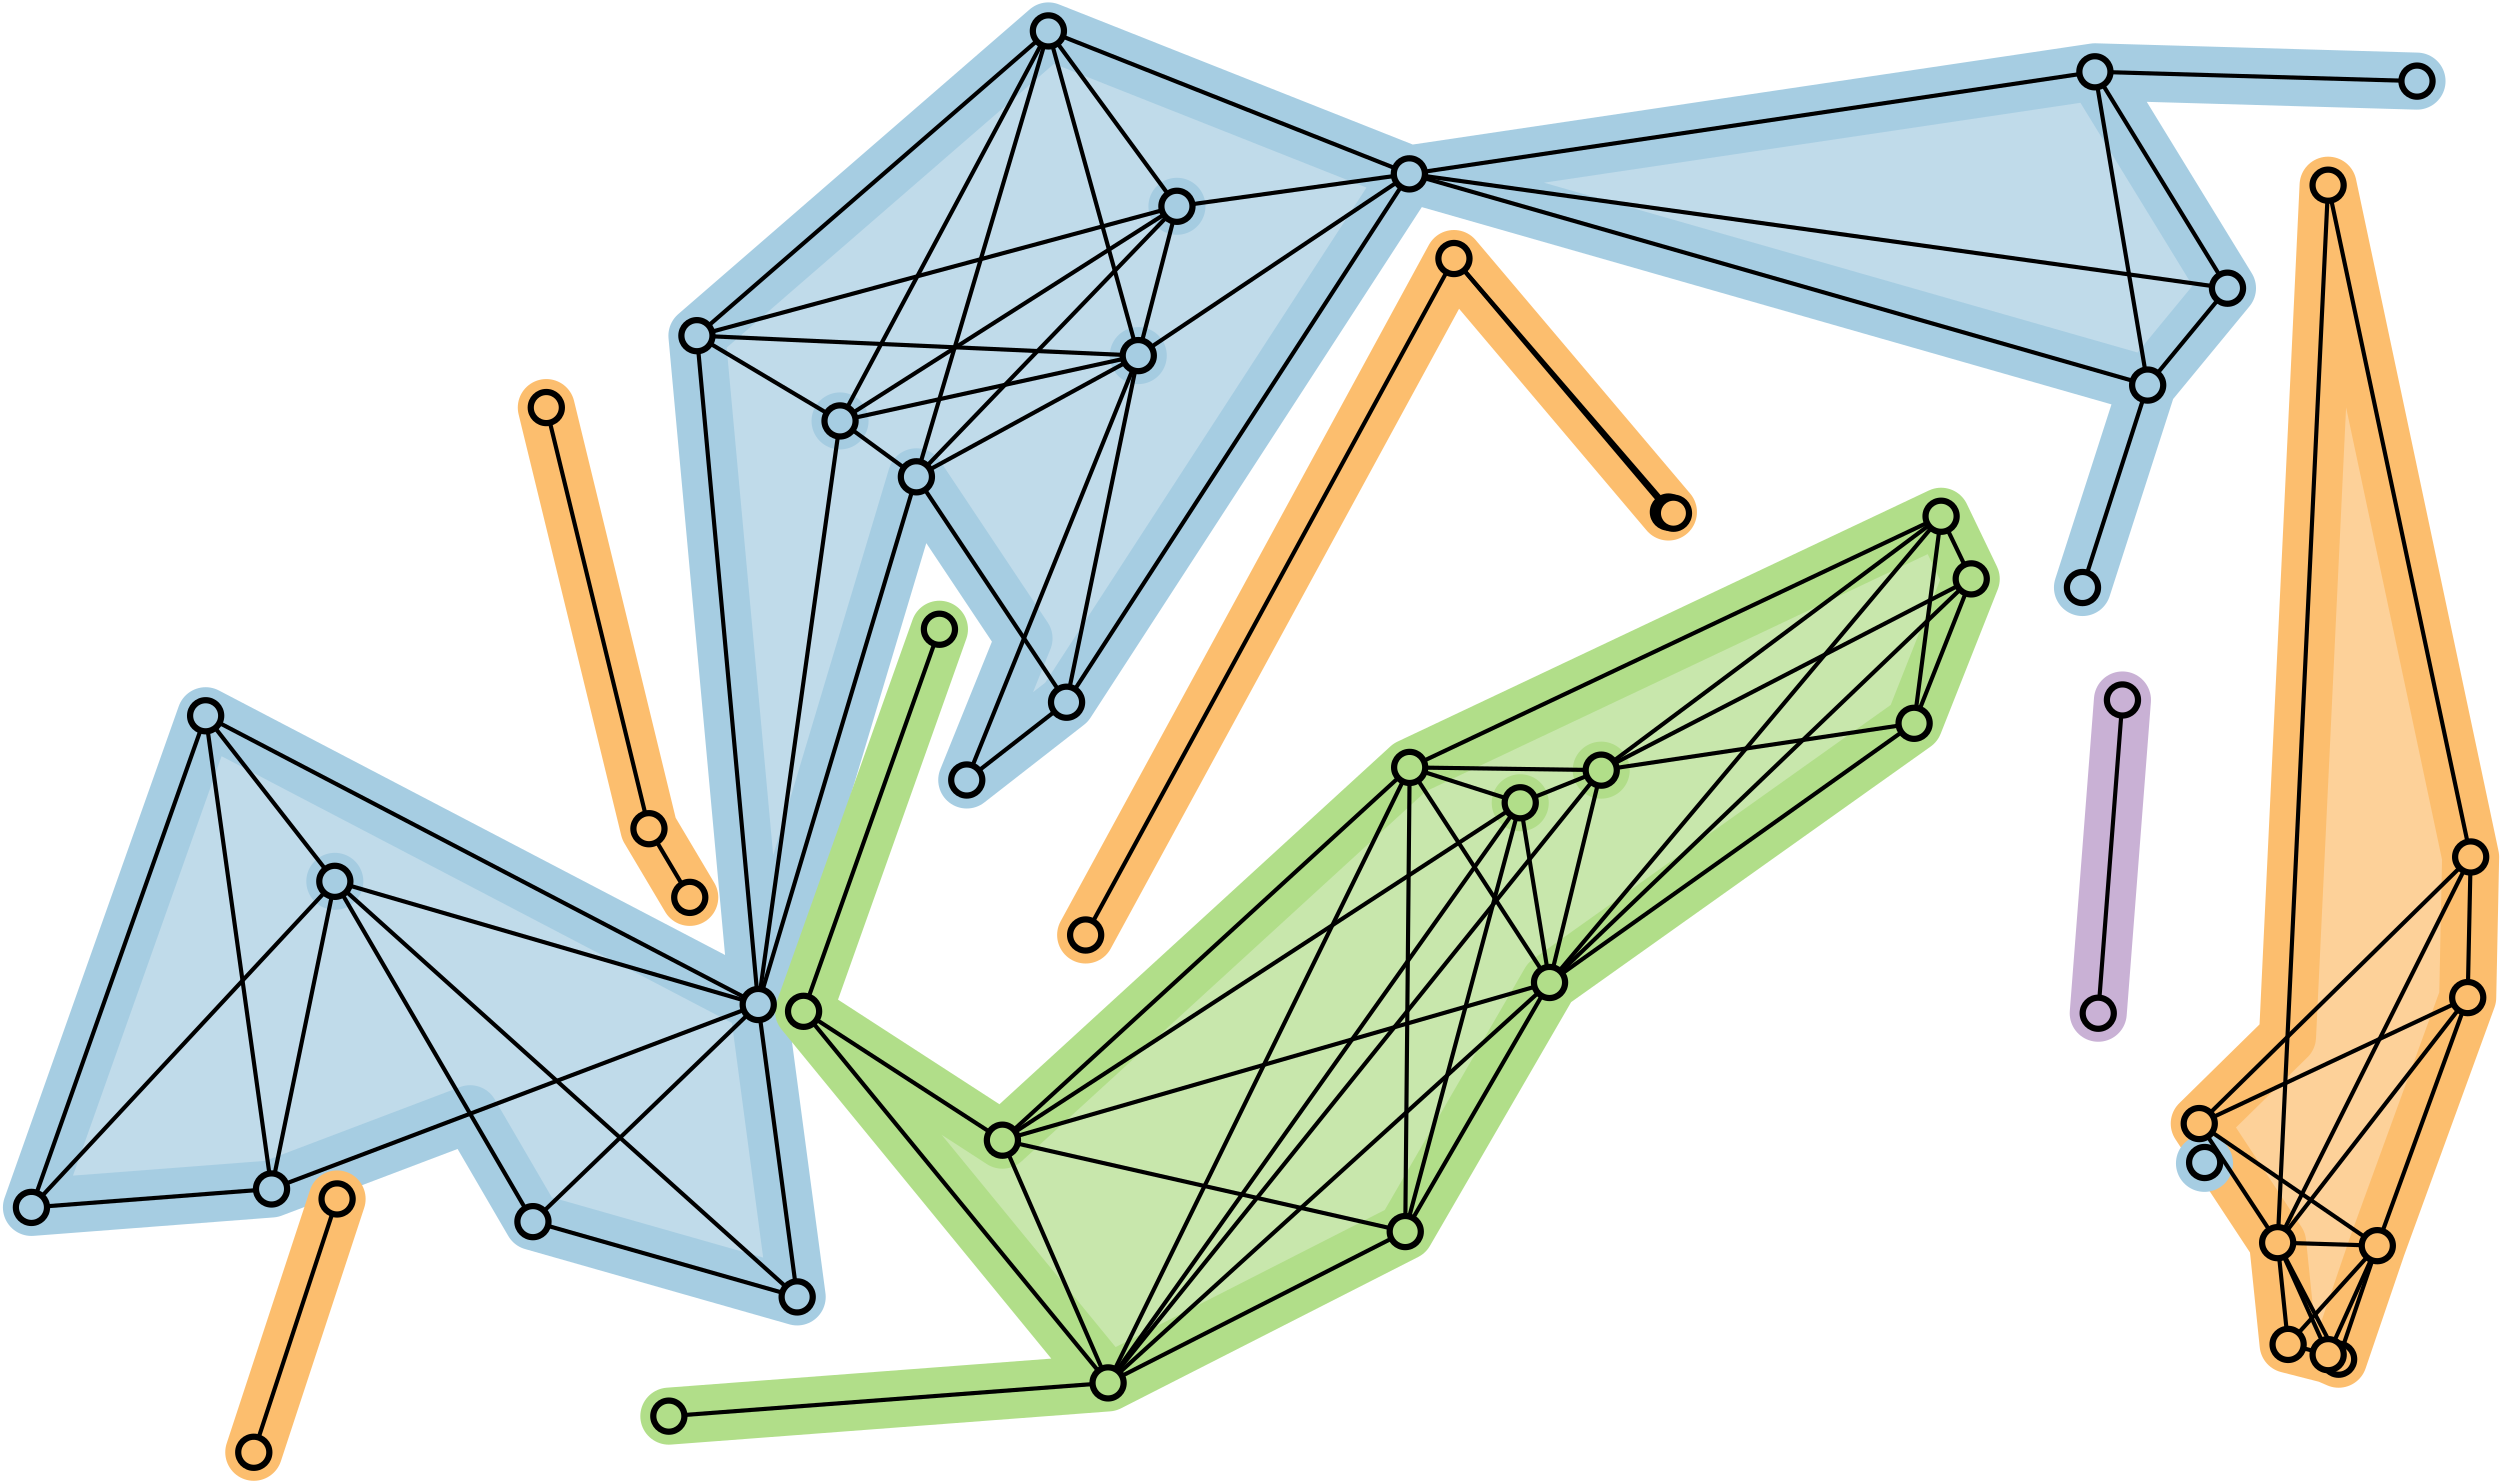 <?xml version="1.0" encoding="UTF-8"?>
<svg xmlns="http://www.w3.org/2000/svg" xmlns:xlink="http://www.w3.org/1999/xlink" width="241pt" height="143pt" viewBox="0 0 241 143" version="1.1">
<g id="surface429798">
<path style="fill:none;stroke-width:5.5;stroke-linecap:round;stroke-linejoin:round;stroke:rgb(69.4%,87%,53.7%);stroke-opacity:1;stroke-miterlimit:10;" d="M 312.551 461.613 L 312.551 461.613 " transform="matrix(1,0,0,-1,-166,539)"/>
<path style="fill:none;stroke-width:5.5;stroke-linecap:round;stroke-linejoin:round;stroke:rgb(69.4%,87%,53.7%);stroke-opacity:1;stroke-miterlimit:10;" d="M 320.359 464.758 L 320.359 464.758 " transform="matrix(1,0,0,-1,-166,539)"/>
<path style="fill:none;stroke-width:5.5;stroke-linecap:round;stroke-linejoin:round;stroke:rgb(65%,80.3%,88.6%);stroke-opacity:1;stroke-miterlimit:10;" d="M 279.457 519.113 L 279.457 519.113 " transform="matrix(1,0,0,-1,-166,539)"/>
<path style="fill:none;stroke-width:5.5;stroke-linecap:round;stroke-linejoin:round;stroke:rgb(65%,80.3%,88.6%);stroke-opacity:1;stroke-miterlimit:10;" d="M 275.73 504.719 L 275.73 504.719 " transform="matrix(1,0,0,-1,-166,539)"/>
<path style="fill:none;stroke-width:5.5;stroke-linecap:round;stroke-linejoin:round;stroke:rgb(65%,80.3%,88.6%);stroke-opacity:1;stroke-miterlimit:10;" d="M 246.98 498.422 L 246.98 498.422 " transform="matrix(1,0,0,-1,-166,539)"/>
<path style="fill:none;stroke-width:5.5;stroke-linecap:round;stroke-linejoin:round;stroke:rgb(65%,80.3%,88.6%);stroke-opacity:1;stroke-miterlimit:10;" d="M 198.277 454.039 L 198.277 454.039 " transform="matrix(1,0,0,-1,-166,539)"/>
<path style="fill-rule:nonzero;fill:rgb(65%,80.3%,88.6%);fill-opacity:0.7;stroke-width:5.5;stroke-linecap:round;stroke-linejoin:round;stroke:rgb(65%,80.3%,88.6%);stroke-opacity:1;stroke-miterlimit:10;" d="M 185.824 470.004 L 169.031 422.605 L 192.176 424.383 L 211.316 431.637 L 217.375 421.234 L 242.848 413.977 L 239.094 442.164 L 254.34 493.035 L 264.715 477.461 L 259.195 463.809 L 268.816 471.305 L 301.863 522.238 L 373.035 501.879 L 366.75 482.363 L 373.035 501.879 L 380.73 511.219 L 367.949 532.078 L 399 531.18 L 367.949 532.078 L 301.863 522.238 L 267.066 536.02 L 233.184 506.641 L 239.094 442.164 Z M 185.824 470.004 " transform="matrix(1,0,0,-1,-166,539)"/>
<path style="fill-rule:nonzero;fill:rgb(69.4%,87%,53.7%);fill-opacity:0.7;stroke-width:5.5;stroke-linecap:round;stroke-linejoin:round;stroke:rgb(69.4%,87%,53.7%);stroke-opacity:1;stroke-miterlimit:10;" d="M 230.477 402.484 L 272.82 405.688 L 243.465 441.508 L 256.562 478.34 L 243.465 441.508 L 262.633 429.086 L 301.891 465.02 L 353.121 489.234 L 356.027 483.195 L 350.52 469.273 L 315.375 444.289 L 301.465 420.277 L 272.82 405.688 Z M 230.477 402.484 " transform="matrix(1,0,0,-1,-166,539)"/>
<path style="fill-rule:nonzero;fill:rgb(78.8%,69.4%,83.5%);fill-opacity:0.7;stroke-width:5.5;stroke-linecap:round;stroke-linejoin:round;stroke:rgb(78.8%,69.4%,83.5%);stroke-opacity:1;stroke-miterlimit:10;" d="M 370.605 471.523 L 368.27 441.324 " transform="matrix(1,0,0,-1,-166,539)"/>
<path style="fill-rule:nonzero;fill:rgb(98.8%,74.5%,43.1%);fill-opacity:0.7;stroke-width:5.5;stroke-linecap:round;stroke-linejoin:round;stroke:rgb(98.8%,74.5%,43.1%);stroke-opacity:1;stroke-miterlimit:10;" d="M 378.008 430.688 L 385.566 419.207 L 386.574 409.398 L 390.434 408.41 L 391.441 407.973 L 395.172 418.918 L 403.887 442.836 L 404.168 456.391 L 390.43 521.148 L 386.516 439.043 Z M 378.008 430.688 " transform="matrix(1,0,0,-1,-166,539)"/>
<path style="fill:none;stroke-width:5.5;stroke-linecap:round;stroke-linejoin:round;stroke:rgb(98.8%,74.5%,43.1%);stroke-opacity:1;stroke-miterlimit:10;" d="M 270.656 448.867 L 306.16 514.078 L 326.836 489.641 " transform="matrix(1,0,0,-1,-166,539)"/>
<path style="fill:none;stroke-width:5.5;stroke-linecap:round;stroke-linejoin:round;stroke:rgb(98.8%,74.5%,43.1%);stroke-opacity:1;stroke-miterlimit:10;" d="M 218.664 499.711 L 228.559 459.113 L 232.492 452.492 " transform="matrix(1,0,0,-1,-166,539)"/>
<path style="fill:none;stroke-width:5.5;stroke-linecap:round;stroke-linejoin:round;stroke:rgb(65%,80.3%,88.6%);stroke-opacity:1;stroke-miterlimit:10;" d="M 378.512 426.852 L 378.512 426.852 " transform="matrix(1,0,0,-1,-166,539)"/>
<path style="fill:none;stroke-width:0.4;stroke-linecap:butt;stroke-linejoin:miter;stroke:rgb(0%,0%,0%);stroke-opacity:1;stroke-miterlimit:10;" d="M 386.574 409.398 L 390.434 408.41 " transform="matrix(1,0,0,-1,-166,539)"/>
<path style="fill:none;stroke-width:0.4;stroke-linecap:butt;stroke-linejoin:miter;stroke:rgb(0%,0%,0%);stroke-opacity:1;stroke-miterlimit:10;" d="M 386.574 409.398 L 385.566 419.207 " transform="matrix(1,0,0,-1,-166,539)"/>
<path style="fill:none;stroke-width:0.4;stroke-linecap:butt;stroke-linejoin:miter;stroke:rgb(0%,0%,0%);stroke-opacity:1;stroke-miterlimit:10;" d="M 391.441 407.973 L 390.434 408.41 " transform="matrix(1,0,0,-1,-166,539)"/>
<path style="fill:none;stroke-width:0.4;stroke-linecap:butt;stroke-linejoin:miter;stroke:rgb(0%,0%,0%);stroke-opacity:1;stroke-miterlimit:10;" d="M 386.574 409.398 L 395.172 418.918 " transform="matrix(1,0,0,-1,-166,539)"/>
<path style="fill:none;stroke-width:0.4;stroke-linecap:butt;stroke-linejoin:miter;stroke:rgb(0%,0%,0%);stroke-opacity:1;stroke-miterlimit:10;" d="M 395.172 418.918 L 403.887 442.832 " transform="matrix(1,0,0,-1,-166,539)"/>
<path style="fill:none;stroke-width:0.4;stroke-linecap:butt;stroke-linejoin:miter;stroke:rgb(0%,0%,0%);stroke-opacity:1;stroke-miterlimit:10;" d="M 385.566 419.207 L 378.008 430.688 " transform="matrix(1,0,0,-1,-166,539)"/>
<path style="fill:none;stroke-width:0.4;stroke-linecap:butt;stroke-linejoin:miter;stroke:rgb(0%,0%,0%);stroke-opacity:1;stroke-miterlimit:10;" d="M 385.566 419.207 L 404.172 456.387 " transform="matrix(1,0,0,-1,-166,539)"/>
<path style="fill:none;stroke-width:0.4;stroke-linecap:butt;stroke-linejoin:miter;stroke:rgb(0%,0%,0%);stroke-opacity:1;stroke-miterlimit:10;" d="M 385.566 419.207 L 390.43 521.148 " transform="matrix(1,0,0,-1,-166,539)"/>
<path style="fill:none;stroke-width:0.4;stroke-linecap:butt;stroke-linejoin:miter;stroke:rgb(0%,0%,0%);stroke-opacity:1;stroke-miterlimit:10;" d="M 228.559 459.113 L 232.492 452.492 " transform="matrix(1,0,0,-1,-166,539)"/>
<path style="fill:none;stroke-width:0.4;stroke-linecap:butt;stroke-linejoin:miter;stroke:rgb(0%,0%,0%);stroke-opacity:1;stroke-miterlimit:10;" d="M 270.656 448.867 L 306.16 514.078 " transform="matrix(1,0,0,-1,-166,539)"/>
<path style="fill:none;stroke-width:0.4;stroke-linecap:butt;stroke-linejoin:miter;stroke:rgb(0%,0%,0%);stroke-opacity:1;stroke-miterlimit:10;" d="M 326.836 489.637 L 327.32 489.527 " transform="matrix(1,0,0,-1,-166,539)"/>
<path style="fill:none;stroke-width:0.4;stroke-linecap:butt;stroke-linejoin:miter;stroke:rgb(0%,0%,0%);stroke-opacity:1;stroke-miterlimit:10;" d="M 326.836 489.637 L 306.16 514.078 " transform="matrix(1,0,0,-1,-166,539)"/>
<path style="fill:none;stroke-width:0.4;stroke-linecap:butt;stroke-linejoin:miter;stroke:rgb(0%,0%,0%);stroke-opacity:1;stroke-miterlimit:10;" d="M 262.633 429.086 L 301.891 465.02 " transform="matrix(1,0,0,-1,-166,539)"/>
<path style="fill:none;stroke-width:0.4;stroke-linecap:butt;stroke-linejoin:miter;stroke:rgb(0%,0%,0%);stroke-opacity:1;stroke-miterlimit:10;" d="M 262.633 429.086 L 272.82 405.688 " transform="matrix(1,0,0,-1,-166,539)"/>
<path style="fill:none;stroke-width:0.4;stroke-linecap:butt;stroke-linejoin:miter;stroke:rgb(0%,0%,0%);stroke-opacity:1;stroke-miterlimit:10;" d="M 315.375 444.289 L 320.359 464.758 " transform="matrix(1,0,0,-1,-166,539)"/>
<path style="fill:none;stroke-width:0.4;stroke-linecap:butt;stroke-linejoin:miter;stroke:rgb(0%,0%,0%);stroke-opacity:1;stroke-miterlimit:10;" d="M 315.375 444.289 L 350.52 469.273 " transform="matrix(1,0,0,-1,-166,539)"/>
<path style="fill:none;stroke-width:0.4;stroke-linecap:butt;stroke-linejoin:miter;stroke:rgb(0%,0%,0%);stroke-opacity:1;stroke-miterlimit:10;" d="M 315.375 444.289 L 301.465 420.277 " transform="matrix(1,0,0,-1,-166,539)"/>
<path style="fill:none;stroke-width:0.4;stroke-linecap:butt;stroke-linejoin:miter;stroke:rgb(0%,0%,0%);stroke-opacity:1;stroke-miterlimit:10;" d="M 312.551 461.613 L 301.891 465.02 " transform="matrix(1,0,0,-1,-166,539)"/>
<path style="fill:none;stroke-width:0.4;stroke-linecap:butt;stroke-linejoin:miter;stroke:rgb(0%,0%,0%);stroke-opacity:1;stroke-miterlimit:10;" d="M 312.551 461.613 L 320.359 464.758 " transform="matrix(1,0,0,-1,-166,539)"/>
<path style="fill:none;stroke-width:0.4;stroke-linecap:butt;stroke-linejoin:miter;stroke:rgb(0%,0%,0%);stroke-opacity:1;stroke-miterlimit:10;" d="M 301.891 465.02 L 353.121 489.234 " transform="matrix(1,0,0,-1,-166,539)"/>
<path style="fill:none;stroke-width:0.4;stroke-linecap:butt;stroke-linejoin:miter;stroke:rgb(0%,0%,0%);stroke-opacity:1;stroke-miterlimit:10;" d="M 315.375 444.289 L 356.027 483.195 " transform="matrix(1,0,0,-1,-166,539)"/>
<path style="fill:none;stroke-width:0.4;stroke-linecap:butt;stroke-linejoin:miter;stroke:rgb(0%,0%,0%);stroke-opacity:1;stroke-miterlimit:10;" d="M 368.27 441.324 L 370.605 471.523 " transform="matrix(1,0,0,-1,-166,539)"/>
<path style="fill:none;stroke-width:0.4;stroke-linecap:butt;stroke-linejoin:miter;stroke:rgb(0%,0%,0%);stroke-opacity:1;stroke-miterlimit:10;" d="M 198.277 454.039 L 185.824 470 " transform="matrix(1,0,0,-1,-166,539)"/>
<path style="fill:none;stroke-width:0.4;stroke-linecap:butt;stroke-linejoin:miter;stroke:rgb(0%,0%,0%);stroke-opacity:1;stroke-miterlimit:10;" d="M 198.277 454.039 L 192.176 424.383 " transform="matrix(1,0,0,-1,-166,539)"/>
<path style="fill:none;stroke-width:0.4;stroke-linecap:butt;stroke-linejoin:miter;stroke:rgb(0%,0%,0%);stroke-opacity:1;stroke-miterlimit:10;" d="M 198.277 454.039 L 169.031 422.605 " transform="matrix(1,0,0,-1,-166,539)"/>
<path style="fill:none;stroke-width:0.4;stroke-linecap:butt;stroke-linejoin:miter;stroke:rgb(0%,0%,0%);stroke-opacity:1;stroke-miterlimit:10;" d="M 259.195 463.809 L 268.816 471.305 " transform="matrix(1,0,0,-1,-166,539)"/>
<path style="fill:none;stroke-width:0.4;stroke-linecap:butt;stroke-linejoin:miter;stroke:rgb(0%,0%,0%);stroke-opacity:1;stroke-miterlimit:10;" d="M 268.816 471.305 L 275.73 504.719 " transform="matrix(1,0,0,-1,-166,539)"/>
<path style="fill:none;stroke-width:0.4;stroke-linecap:butt;stroke-linejoin:miter;stroke:rgb(0%,0%,0%);stroke-opacity:1;stroke-miterlimit:10;" d="M 268.816 471.305 L 254.34 493.035 " transform="matrix(1,0,0,-1,-166,539)"/>
<path style="fill:none;stroke-width:0.4;stroke-linecap:butt;stroke-linejoin:miter;stroke:rgb(0%,0%,0%);stroke-opacity:1;stroke-miterlimit:10;" d="M 268.816 471.305 L 301.863 522.238 " transform="matrix(1,0,0,-1,-166,539)"/>
<path style="fill:none;stroke-width:0.4;stroke-linecap:butt;stroke-linejoin:miter;stroke:rgb(0%,0%,0%);stroke-opacity:1;stroke-miterlimit:10;" d="M 254.34 493.035 L 246.98 498.422 " transform="matrix(1,0,0,-1,-166,539)"/>
<path style="fill:none;stroke-width:0.4;stroke-linecap:butt;stroke-linejoin:miter;stroke:rgb(0%,0%,0%);stroke-opacity:1;stroke-miterlimit:10;" d="M 246.98 498.422 L 233.184 506.641 " transform="matrix(1,0,0,-1,-166,539)"/>
<path style="fill:none;stroke-width:0.4;stroke-linecap:butt;stroke-linejoin:miter;stroke:rgb(0%,0%,0%);stroke-opacity:1;stroke-miterlimit:10;" d="M 233.184 506.641 L 267.066 536.02 " transform="matrix(1,0,0,-1,-166,539)"/>
<path style="fill:none;stroke-width:0.4;stroke-linecap:butt;stroke-linejoin:miter;stroke:rgb(0%,0%,0%);stroke-opacity:1;stroke-miterlimit:10;" d="M 254.34 493.035 L 279.457 519.113 " transform="matrix(1,0,0,-1,-166,539)"/>
<path style="fill:none;stroke-width:0.4;stroke-linecap:butt;stroke-linejoin:miter;stroke:rgb(0%,0%,0%);stroke-opacity:1;stroke-miterlimit:10;" d="M 301.863 522.238 L 367.949 532.078 " transform="matrix(1,0,0,-1,-166,539)"/>
<path style="fill:none;stroke-width:0.4;stroke-linecap:butt;stroke-linejoin:miter;stroke:rgb(0%,0%,0%);stroke-opacity:1;stroke-miterlimit:10;" d="M 366.75 482.363 L 373.035 501.879 " transform="matrix(1,0,0,-1,-166,539)"/>
<path style="fill:none;stroke-width:0.4;stroke-linecap:butt;stroke-linejoin:miter;stroke:rgb(0%,0%,0%);stroke-opacity:1;stroke-miterlimit:10;" d="M 373.035 501.879 L 380.73 511.219 " transform="matrix(1,0,0,-1,-166,539)"/>
<path style="fill:none;stroke-width:0.4;stroke-linecap:butt;stroke-linejoin:miter;stroke:rgb(0%,0%,0%);stroke-opacity:1;stroke-miterlimit:10;" d="M 367.949 532.078 L 399 531.18 " transform="matrix(1,0,0,-1,-166,539)"/>
<path style="fill:none;stroke-width:0.4;stroke-linecap:butt;stroke-linejoin:miter;stroke:rgb(0%,0%,0%);stroke-opacity:1;stroke-miterlimit:10;" d="M 272.82 405.688 L 230.477 402.484 " transform="matrix(1,0,0,-1,-166,539)"/>
<path style="fill:none;stroke-width:0.4;stroke-linecap:butt;stroke-linejoin:miter;stroke:rgb(0%,0%,0%);stroke-opacity:1;stroke-miterlimit:10;" d="M 239.094 442.164 L 242.848 413.977 " transform="matrix(1,0,0,-1,-166,539)"/>
<path style="fill:none;stroke-width:0.4;stroke-linecap:butt;stroke-linejoin:miter;stroke:rgb(0%,0%,0%);stroke-opacity:1;stroke-miterlimit:10;" d="M 242.848 413.977 L 217.375 421.234 " transform="matrix(1,0,0,-1,-166,539)"/>
<path style="fill:none;stroke-width:0.4;stroke-linecap:butt;stroke-linejoin:miter;stroke:rgb(0%,0%,0%);stroke-opacity:1;stroke-miterlimit:10;" d="M 301.863 522.238 L 373.035 501.879 " transform="matrix(1,0,0,-1,-166,539)"/>
<path style="fill:none;stroke-width:0.4;stroke-linecap:butt;stroke-linejoin:miter;stroke:rgb(0%,0%,0%);stroke-opacity:1;stroke-miterlimit:10;" d="M 262.633 429.086 L 243.465 441.508 " transform="matrix(1,0,0,-1,-166,539)"/>
<path style="fill:none;stroke-width:0.4;stroke-linecap:butt;stroke-linejoin:miter;stroke:rgb(0%,0%,0%);stroke-opacity:1;stroke-miterlimit:10;" d="M 198.277 454.039 L 239.094 442.164 " transform="matrix(1,0,0,-1,-166,539)"/>
<path style="fill:none;stroke-width:0.4;stroke-linecap:butt;stroke-linejoin:miter;stroke:rgb(0%,0%,0%);stroke-opacity:1;stroke-miterlimit:10;" d="M 239.094 442.164 L 254.34 493.035 " transform="matrix(1,0,0,-1,-166,539)"/>
<path style="fill:none;stroke-width:0.4;stroke-linecap:butt;stroke-linejoin:miter;stroke:rgb(0%,0%,0%);stroke-opacity:1;stroke-miterlimit:10;" d="M 228.559 459.113 L 218.664 499.711 " transform="matrix(1,0,0,-1,-166,539)"/>
<path style="fill:none;stroke-width:0.4;stroke-linecap:butt;stroke-linejoin:miter;stroke:rgb(0%,0%,0%);stroke-opacity:1;stroke-miterlimit:10;" d="M 243.465 441.508 L 256.562 478.34 " transform="matrix(1,0,0,-1,-166,539)"/>
<path style="fill:none;stroke-width:0.4;stroke-linecap:butt;stroke-linejoin:miter;stroke:rgb(0%,0%,0%);stroke-opacity:1;stroke-miterlimit:10;" d="M 391.441 407.973 L 395.172 418.918 " transform="matrix(1,0,0,-1,-166,539)"/>
<path style="fill:none;stroke-width:0.4;stroke-linecap:butt;stroke-linejoin:miter;stroke:rgb(0%,0%,0%);stroke-opacity:1;stroke-miterlimit:10;" d="M 391.441 407.973 L 385.566 419.207 " transform="matrix(1,0,0,-1,-166,539)"/>
<path style="fill:none;stroke-width:0.4;stroke-linecap:butt;stroke-linejoin:miter;stroke:rgb(0%,0%,0%);stroke-opacity:1;stroke-miterlimit:10;" d="M 390.434 408.41 L 395.172 418.918 " transform="matrix(1,0,0,-1,-166,539)"/>
<path style="fill:none;stroke-width:0.4;stroke-linecap:butt;stroke-linejoin:miter;stroke:rgb(0%,0%,0%);stroke-opacity:1;stroke-miterlimit:10;" d="M 390.434 408.41 L 385.566 419.207 " transform="matrix(1,0,0,-1,-166,539)"/>
<path style="fill:none;stroke-width:0.4;stroke-linecap:butt;stroke-linejoin:miter;stroke:rgb(0%,0%,0%);stroke-opacity:1;stroke-miterlimit:10;" d="M 395.172 418.918 L 385.566 419.207 " transform="matrix(1,0,0,-1,-166,539)"/>
<path style="fill:none;stroke-width:0.4;stroke-linecap:butt;stroke-linejoin:miter;stroke:rgb(0%,0%,0%);stroke-opacity:1;stroke-miterlimit:10;" d="M 395.172 418.918 L 378.008 430.688 " transform="matrix(1,0,0,-1,-166,539)"/>
<path style="fill:none;stroke-width:0.4;stroke-linecap:butt;stroke-linejoin:miter;stroke:rgb(0%,0%,0%);stroke-opacity:1;stroke-miterlimit:10;" d="M 385.566 419.207 L 403.887 442.832 " transform="matrix(1,0,0,-1,-166,539)"/>
<path style="fill:none;stroke-width:0.4;stroke-linecap:butt;stroke-linejoin:miter;stroke:rgb(0%,0%,0%);stroke-opacity:1;stroke-miterlimit:10;" d="M 378.008 430.688 L 403.887 442.832 " transform="matrix(1,0,0,-1,-166,539)"/>
<path style="fill:none;stroke-width:0.4;stroke-linecap:butt;stroke-linejoin:miter;stroke:rgb(0%,0%,0%);stroke-opacity:1;stroke-miterlimit:10;" d="M 378.008 430.688 L 404.172 456.387 " transform="matrix(1,0,0,-1,-166,539)"/>
<path style="fill:none;stroke-width:0.4;stroke-linecap:butt;stroke-linejoin:miter;stroke:rgb(0%,0%,0%);stroke-opacity:1;stroke-miterlimit:10;" d="M 403.887 442.832 L 404.172 456.387 " transform="matrix(1,0,0,-1,-166,539)"/>
<path style="fill:none;stroke-width:0.4;stroke-linecap:butt;stroke-linejoin:miter;stroke:rgb(0%,0%,0%);stroke-opacity:1;stroke-miterlimit:10;" d="M 404.172 456.387 L 390.43 521.148 " transform="matrix(1,0,0,-1,-166,539)"/>
<path style="fill:none;stroke-width:0.4;stroke-linecap:butt;stroke-linejoin:miter;stroke:rgb(0%,0%,0%);stroke-opacity:1;stroke-miterlimit:10;" d="M 327.32 489.527 L 306.16 514.078 " transform="matrix(1,0,0,-1,-166,539)"/>
<path style="fill:none;stroke-width:0.4;stroke-linecap:butt;stroke-linejoin:miter;stroke:rgb(0%,0%,0%);stroke-opacity:1;stroke-miterlimit:10;" d="M 262.633 429.086 L 315.375 444.289 " transform="matrix(1,0,0,-1,-166,539)"/>
<path style="fill:none;stroke-width:0.4;stroke-linecap:butt;stroke-linejoin:miter;stroke:rgb(0%,0%,0%);stroke-opacity:1;stroke-miterlimit:10;" d="M 262.633 429.086 L 312.551 461.613 " transform="matrix(1,0,0,-1,-166,539)"/>
<path style="fill:none;stroke-width:0.4;stroke-linecap:butt;stroke-linejoin:miter;stroke:rgb(0%,0%,0%);stroke-opacity:1;stroke-miterlimit:10;" d="M 262.633 429.086 L 301.465 420.277 " transform="matrix(1,0,0,-1,-166,539)"/>
<path style="fill:none;stroke-width:0.4;stroke-linecap:butt;stroke-linejoin:miter;stroke:rgb(0%,0%,0%);stroke-opacity:1;stroke-miterlimit:10;" d="M 243.465 441.508 L 272.82 405.688 " transform="matrix(1,0,0,-1,-166,539)"/>
<path style="fill:none;stroke-width:0.4;stroke-linecap:butt;stroke-linejoin:miter;stroke:rgb(0%,0%,0%);stroke-opacity:1;stroke-miterlimit:10;" d="M 315.375 444.289 L 312.551 461.613 " transform="matrix(1,0,0,-1,-166,539)"/>
<path style="fill:none;stroke-width:0.4;stroke-linecap:butt;stroke-linejoin:miter;stroke:rgb(0%,0%,0%);stroke-opacity:1;stroke-miterlimit:10;" d="M 315.375 444.289 L 301.891 465.02 " transform="matrix(1,0,0,-1,-166,539)"/>
<path style="fill:none;stroke-width:0.4;stroke-linecap:butt;stroke-linejoin:miter;stroke:rgb(0%,0%,0%);stroke-opacity:1;stroke-miterlimit:10;" d="M 315.375 444.289 L 353.121 489.234 " transform="matrix(1,0,0,-1,-166,539)"/>
<path style="fill:none;stroke-width:0.4;stroke-linecap:butt;stroke-linejoin:miter;stroke:rgb(0%,0%,0%);stroke-opacity:1;stroke-miterlimit:10;" d="M 315.375 444.289 L 272.82 405.688 " transform="matrix(1,0,0,-1,-166,539)"/>
<path style="fill:none;stroke-width:0.4;stroke-linecap:butt;stroke-linejoin:miter;stroke:rgb(0%,0%,0%);stroke-opacity:1;stroke-miterlimit:10;" d="M 312.551 461.613 L 301.465 420.277 " transform="matrix(1,0,0,-1,-166,539)"/>
<path style="fill:none;stroke-width:0.4;stroke-linecap:butt;stroke-linejoin:miter;stroke:rgb(0%,0%,0%);stroke-opacity:1;stroke-miterlimit:10;" d="M 312.551 461.613 L 272.82 405.688 " transform="matrix(1,0,0,-1,-166,539)"/>
<path style="fill:none;stroke-width:0.4;stroke-linecap:butt;stroke-linejoin:miter;stroke:rgb(0%,0%,0%);stroke-opacity:1;stroke-miterlimit:10;" d="M 301.891 465.02 L 320.359 464.758 " transform="matrix(1,0,0,-1,-166,539)"/>
<path style="fill:none;stroke-width:0.4;stroke-linecap:butt;stroke-linejoin:miter;stroke:rgb(0%,0%,0%);stroke-opacity:1;stroke-miterlimit:10;" d="M 301.891 465.02 L 301.465 420.277 " transform="matrix(1,0,0,-1,-166,539)"/>
<path style="fill:none;stroke-width:0.4;stroke-linecap:butt;stroke-linejoin:miter;stroke:rgb(0%,0%,0%);stroke-opacity:1;stroke-miterlimit:10;" d="M 301.891 465.02 L 272.82 405.688 " transform="matrix(1,0,0,-1,-166,539)"/>
<path style="fill:none;stroke-width:0.4;stroke-linecap:butt;stroke-linejoin:miter;stroke:rgb(0%,0%,0%);stroke-opacity:1;stroke-miterlimit:10;" d="M 320.359 464.758 L 350.52 469.273 " transform="matrix(1,0,0,-1,-166,539)"/>
<path style="fill:none;stroke-width:0.4;stroke-linecap:butt;stroke-linejoin:miter;stroke:rgb(0%,0%,0%);stroke-opacity:1;stroke-miterlimit:10;" d="M 320.359 464.758 L 353.121 489.234 " transform="matrix(1,0,0,-1,-166,539)"/>
<path style="fill:none;stroke-width:0.4;stroke-linecap:butt;stroke-linejoin:miter;stroke:rgb(0%,0%,0%);stroke-opacity:1;stroke-miterlimit:10;" d="M 320.359 464.758 L 356.027 483.195 " transform="matrix(1,0,0,-1,-166,539)"/>
<path style="fill:none;stroke-width:0.4;stroke-linecap:butt;stroke-linejoin:miter;stroke:rgb(0%,0%,0%);stroke-opacity:1;stroke-miterlimit:10;" d="M 320.359 464.758 L 272.82 405.688 " transform="matrix(1,0,0,-1,-166,539)"/>
<path style="fill:none;stroke-width:0.4;stroke-linecap:butt;stroke-linejoin:miter;stroke:rgb(0%,0%,0%);stroke-opacity:1;stroke-miterlimit:10;" d="M 350.52 469.273 L 353.121 489.234 " transform="matrix(1,0,0,-1,-166,539)"/>
<path style="fill:none;stroke-width:0.4;stroke-linecap:butt;stroke-linejoin:miter;stroke:rgb(0%,0%,0%);stroke-opacity:1;stroke-miterlimit:10;" d="M 350.52 469.273 L 356.027 483.195 " transform="matrix(1,0,0,-1,-166,539)"/>
<path style="fill:none;stroke-width:0.4;stroke-linecap:butt;stroke-linejoin:miter;stroke:rgb(0%,0%,0%);stroke-opacity:1;stroke-miterlimit:10;" d="M 353.121 489.234 L 356.027 483.195 " transform="matrix(1,0,0,-1,-166,539)"/>
<path style="fill:none;stroke-width:0.4;stroke-linecap:butt;stroke-linejoin:miter;stroke:rgb(0%,0%,0%);stroke-opacity:1;stroke-miterlimit:10;" d="M 198.277 454.039 L 242.848 413.977 " transform="matrix(1,0,0,-1,-166,539)"/>
<path style="fill:none;stroke-width:0.4;stroke-linecap:butt;stroke-linejoin:miter;stroke:rgb(0%,0%,0%);stroke-opacity:1;stroke-miterlimit:10;" d="M 198.277 454.039 L 217.375 421.234 " transform="matrix(1,0,0,-1,-166,539)"/>
<path style="fill:none;stroke-width:0.4;stroke-linecap:butt;stroke-linejoin:miter;stroke:rgb(0%,0%,0%);stroke-opacity:1;stroke-miterlimit:10;" d="M 239.094 442.164 L 185.824 470 " transform="matrix(1,0,0,-1,-166,539)"/>
<path style="fill:none;stroke-width:0.4;stroke-linecap:butt;stroke-linejoin:miter;stroke:rgb(0%,0%,0%);stroke-opacity:1;stroke-miterlimit:10;" d="M 239.094 442.164 L 246.98 498.422 " transform="matrix(1,0,0,-1,-166,539)"/>
<path style="fill:none;stroke-width:0.4;stroke-linecap:butt;stroke-linejoin:miter;stroke:rgb(0%,0%,0%);stroke-opacity:1;stroke-miterlimit:10;" d="M 239.094 442.164 L 233.184 506.641 " transform="matrix(1,0,0,-1,-166,539)"/>
<path style="fill:none;stroke-width:0.4;stroke-linecap:butt;stroke-linejoin:miter;stroke:rgb(0%,0%,0%);stroke-opacity:1;stroke-miterlimit:10;" d="M 239.094 442.164 L 217.375 421.234 " transform="matrix(1,0,0,-1,-166,539)"/>
<path style="fill:none;stroke-width:0.4;stroke-linecap:butt;stroke-linejoin:miter;stroke:rgb(0%,0%,0%);stroke-opacity:1;stroke-miterlimit:10;" d="M 239.094 442.164 L 192.176 424.383 " transform="matrix(1,0,0,-1,-166,539)"/>
<path style="fill:none;stroke-width:0.4;stroke-linecap:butt;stroke-linejoin:miter;stroke:rgb(0%,0%,0%);stroke-opacity:1;stroke-miterlimit:10;" d="M 185.824 470 L 192.176 424.383 " transform="matrix(1,0,0,-1,-166,539)"/>
<path style="fill:none;stroke-width:0.4;stroke-linecap:butt;stroke-linejoin:miter;stroke:rgb(0%,0%,0%);stroke-opacity:1;stroke-miterlimit:10;" d="M 185.824 470 L 169.031 422.605 " transform="matrix(1,0,0,-1,-166,539)"/>
<path style="fill:none;stroke-width:0.4;stroke-linecap:butt;stroke-linejoin:miter;stroke:rgb(0%,0%,0%);stroke-opacity:1;stroke-miterlimit:10;" d="M 259.195 463.809 L 275.73 504.719 " transform="matrix(1,0,0,-1,-166,539)"/>
<path style="fill:none;stroke-width:0.4;stroke-linecap:butt;stroke-linejoin:miter;stroke:rgb(0%,0%,0%);stroke-opacity:1;stroke-miterlimit:10;" d="M 254.34 493.035 L 275.73 504.719 " transform="matrix(1,0,0,-1,-166,539)"/>
<path style="fill:none;stroke-width:0.4;stroke-linecap:butt;stroke-linejoin:miter;stroke:rgb(0%,0%,0%);stroke-opacity:1;stroke-miterlimit:10;" d="M 254.34 493.035 L 267.066 536.02 " transform="matrix(1,0,0,-1,-166,539)"/>
<path style="fill:none;stroke-width:0.4;stroke-linecap:butt;stroke-linejoin:miter;stroke:rgb(0%,0%,0%);stroke-opacity:1;stroke-miterlimit:10;" d="M 246.98 498.422 L 275.73 504.719 " transform="matrix(1,0,0,-1,-166,539)"/>
<path style="fill:none;stroke-width:0.4;stroke-linecap:butt;stroke-linejoin:miter;stroke:rgb(0%,0%,0%);stroke-opacity:1;stroke-miterlimit:10;" d="M 246.98 498.422 L 279.457 519.113 " transform="matrix(1,0,0,-1,-166,539)"/>
<path style="fill:none;stroke-width:0.4;stroke-linecap:butt;stroke-linejoin:miter;stroke:rgb(0%,0%,0%);stroke-opacity:1;stroke-miterlimit:10;" d="M 246.98 498.422 L 267.066 536.02 " transform="matrix(1,0,0,-1,-166,539)"/>
<path style="fill:none;stroke-width:0.4;stroke-linecap:butt;stroke-linejoin:miter;stroke:rgb(0%,0%,0%);stroke-opacity:1;stroke-miterlimit:10;" d="M 233.184 506.641 L 275.73 504.719 " transform="matrix(1,0,0,-1,-166,539)"/>
<path style="fill:none;stroke-width:0.4;stroke-linecap:butt;stroke-linejoin:miter;stroke:rgb(0%,0%,0%);stroke-opacity:1;stroke-miterlimit:10;" d="M 233.184 506.641 L 279.457 519.113 " transform="matrix(1,0,0,-1,-166,539)"/>
<path style="fill:none;stroke-width:0.4;stroke-linecap:butt;stroke-linejoin:miter;stroke:rgb(0%,0%,0%);stroke-opacity:1;stroke-miterlimit:10;" d="M 275.73 504.719 L 279.457 519.113 " transform="matrix(1,0,0,-1,-166,539)"/>
<path style="fill:none;stroke-width:0.4;stroke-linecap:butt;stroke-linejoin:miter;stroke:rgb(0%,0%,0%);stroke-opacity:1;stroke-miterlimit:10;" d="M 275.73 504.719 L 301.863 522.238 " transform="matrix(1,0,0,-1,-166,539)"/>
<path style="fill:none;stroke-width:0.4;stroke-linecap:butt;stroke-linejoin:miter;stroke:rgb(0%,0%,0%);stroke-opacity:1;stroke-miterlimit:10;" d="M 275.73 504.719 L 267.066 536.02 " transform="matrix(1,0,0,-1,-166,539)"/>
<path style="fill:none;stroke-width:0.4;stroke-linecap:butt;stroke-linejoin:miter;stroke:rgb(0%,0%,0%);stroke-opacity:1;stroke-miterlimit:10;" d="M 279.457 519.113 L 301.863 522.238 " transform="matrix(1,0,0,-1,-166,539)"/>
<path style="fill:none;stroke-width:0.4;stroke-linecap:butt;stroke-linejoin:miter;stroke:rgb(0%,0%,0%);stroke-opacity:1;stroke-miterlimit:10;" d="M 279.457 519.113 L 267.066 536.02 " transform="matrix(1,0,0,-1,-166,539)"/>
<path style="fill:none;stroke-width:0.4;stroke-linecap:butt;stroke-linejoin:miter;stroke:rgb(0%,0%,0%);stroke-opacity:1;stroke-miterlimit:10;" d="M 301.863 522.238 L 267.066 536.02 " transform="matrix(1,0,0,-1,-166,539)"/>
<path style="fill:none;stroke-width:0.4;stroke-linecap:butt;stroke-linejoin:miter;stroke:rgb(0%,0%,0%);stroke-opacity:1;stroke-miterlimit:10;" d="M 301.863 522.238 L 380.73 511.219 " transform="matrix(1,0,0,-1,-166,539)"/>
<path style="fill:none;stroke-width:0.4;stroke-linecap:butt;stroke-linejoin:miter;stroke:rgb(0%,0%,0%);stroke-opacity:1;stroke-miterlimit:10;" d="M 373.035 501.879 L 367.949 532.078 " transform="matrix(1,0,0,-1,-166,539)"/>
<path style="fill:none;stroke-width:0.4;stroke-linecap:butt;stroke-linejoin:miter;stroke:rgb(0%,0%,0%);stroke-opacity:1;stroke-miterlimit:10;" d="M 380.73 511.219 L 367.949 532.078 " transform="matrix(1,0,0,-1,-166,539)"/>
<path style="fill:none;stroke-width:0.4;stroke-linecap:butt;stroke-linejoin:miter;stroke:rgb(0%,0%,0%);stroke-opacity:1;stroke-miterlimit:10;" d="M 192.176 424.383 L 169.031 422.605 " transform="matrix(1,0,0,-1,-166,539)"/>
<path style="fill:none;stroke-width:0.4;stroke-linecap:butt;stroke-linejoin:miter;stroke:rgb(0%,0%,0%);stroke-opacity:1;stroke-miterlimit:10;" d="M 301.465 420.277 L 272.82 405.688 " transform="matrix(1,0,0,-1,-166,539)"/>
<path style="fill-rule:nonzero;fill:rgb(98.8%,74.5%,43.1%);fill-opacity:1;stroke-width:0.6;stroke-linecap:butt;stroke-linejoin:miter;stroke:rgb(0%,0%,0%);stroke-opacity:1;stroke-miterlimit:10;" d="M 385.074 409.398 C 385.074 408.57 385.746 407.898 386.574 407.898 C 387.402 407.898 388.074 408.57 388.074 409.398 C 388.074 410.227 387.402 410.898 386.574 410.898 C 385.746 410.898 385.074 410.227 385.074 409.398 Z M 385.074 409.398 " transform="matrix(1,0,0,-1,-166,539)"/>
<path style="fill-rule:nonzero;fill:rgb(98.8%,74.5%,43.1%);fill-opacity:1;stroke-width:0.6;stroke-linecap:butt;stroke-linejoin:miter;stroke:rgb(0%,0%,0%);stroke-opacity:1;stroke-miterlimit:10;" d="M 389.941 407.973 C 389.941 407.145 390.613 406.473 391.441 406.473 C 392.273 406.473 392.941 407.145 392.941 407.973 C 392.941 408.801 392.273 409.473 391.441 409.473 C 390.613 409.473 389.941 408.801 389.941 407.973 Z M 389.941 407.973 " transform="matrix(1,0,0,-1,-166,539)"/>
<path style="fill-rule:nonzero;fill:rgb(98.8%,74.5%,43.1%);fill-opacity:1;stroke-width:0.6;stroke-linecap:butt;stroke-linejoin:miter;stroke:rgb(0%,0%,0%);stroke-opacity:1;stroke-miterlimit:10;" d="M 388.934 408.41 C 388.934 407.582 389.605 406.91 390.434 406.91 C 391.262 406.91 391.934 407.582 391.934 408.41 C 391.934 409.238 391.262 409.91 390.434 409.91 C 389.605 409.91 388.934 409.238 388.934 408.41 Z M 388.934 408.41 " transform="matrix(1,0,0,-1,-166,539)"/>
<path style="fill-rule:nonzero;fill:rgb(98.8%,74.5%,43.1%);fill-opacity:1;stroke-width:0.6;stroke-linecap:butt;stroke-linejoin:miter;stroke:rgb(0%,0%,0%);stroke-opacity:1;stroke-miterlimit:10;" d="M 393.672 418.918 C 393.672 418.09 394.344 417.418 395.172 417.418 C 396 417.418 396.672 418.09 396.672 418.918 C 396.672 419.746 396 420.418 395.172 420.418 C 394.344 420.418 393.672 419.746 393.672 418.918 Z M 393.672 418.918 " transform="matrix(1,0,0,-1,-166,539)"/>
<path style="fill-rule:nonzero;fill:rgb(98.8%,74.5%,43.1%);fill-opacity:1;stroke-width:0.6;stroke-linecap:butt;stroke-linejoin:miter;stroke:rgb(0%,0%,0%);stroke-opacity:1;stroke-miterlimit:10;" d="M 384.066 419.207 C 384.066 418.375 384.738 417.707 385.566 417.707 C 386.398 417.707 387.066 418.375 387.066 419.207 C 387.066 420.035 386.398 420.707 385.566 420.707 C 384.738 420.707 384.066 420.035 384.066 419.207 Z M 384.066 419.207 " transform="matrix(1,0,0,-1,-166,539)"/>
<path style="fill-rule:nonzero;fill:rgb(98.8%,74.5%,43.1%);fill-opacity:1;stroke-width:0.6;stroke-linecap:butt;stroke-linejoin:miter;stroke:rgb(0%,0%,0%);stroke-opacity:1;stroke-miterlimit:10;" d="M 376.508 430.688 C 376.508 429.859 377.18 429.188 378.008 429.188 C 378.836 429.188 379.508 429.859 379.508 430.688 C 379.508 431.516 378.836 432.188 378.008 432.188 C 377.18 432.188 376.508 431.516 376.508 430.688 Z M 376.508 430.688 " transform="matrix(1,0,0,-1,-166,539)"/>
<path style="fill-rule:nonzero;fill:rgb(98.8%,74.5%,43.1%);fill-opacity:1;stroke-width:0.6;stroke-linecap:butt;stroke-linejoin:miter;stroke:rgb(0%,0%,0%);stroke-opacity:1;stroke-miterlimit:10;" d="M 402.387 442.832 C 402.387 442.004 403.059 441.332 403.887 441.332 C 404.715 441.332 405.387 442.004 405.387 442.832 C 405.387 443.66 404.715 444.332 403.887 444.332 C 403.059 444.332 402.387 443.66 402.387 442.832 Z M 402.387 442.832 " transform="matrix(1,0,0,-1,-166,539)"/>
<path style="fill-rule:nonzero;fill:rgb(98.8%,74.5%,43.1%);fill-opacity:1;stroke-width:0.6;stroke-linecap:butt;stroke-linejoin:miter;stroke:rgb(0%,0%,0%);stroke-opacity:1;stroke-miterlimit:10;" d="M 402.672 456.387 C 402.672 455.562 403.344 454.887 404.172 454.887 C 405 454.887 405.672 455.562 405.672 456.387 C 405.672 457.219 405 457.887 404.172 457.887 C 403.344 457.887 402.672 457.219 402.672 456.387 Z M 402.672 456.387 " transform="matrix(1,0,0,-1,-166,539)"/>
<path style="fill-rule:nonzero;fill:rgb(98.8%,74.5%,43.1%);fill-opacity:1;stroke-width:0.6;stroke-linecap:butt;stroke-linejoin:miter;stroke:rgb(0%,0%,0%);stroke-opacity:1;stroke-miterlimit:10;" d="M 227.059 459.113 C 227.059 458.285 227.73 457.613 228.559 457.613 C 229.387 457.613 230.059 458.285 230.059 459.113 C 230.059 459.941 229.387 460.613 228.559 460.613 C 227.73 460.613 227.059 459.941 227.059 459.113 Z M 227.059 459.113 " transform="matrix(1,0,0,-1,-166,539)"/>
<path style="fill-rule:nonzero;fill:rgb(98.8%,74.5%,43.1%);fill-opacity:1;stroke-width:0.6;stroke-linecap:butt;stroke-linejoin:miter;stroke:rgb(0%,0%,0%);stroke-opacity:1;stroke-miterlimit:10;" d="M 230.992 452.492 C 230.992 451.664 231.664 450.992 232.492 450.992 C 233.32 450.992 233.992 451.664 233.992 452.492 C 233.992 453.32 233.32 453.992 232.492 453.992 C 231.664 453.992 230.992 453.32 230.992 452.492 Z M 230.992 452.492 " transform="matrix(1,0,0,-1,-166,539)"/>
<path style="fill-rule:nonzero;fill:rgb(98.8%,74.5%,43.1%);fill-opacity:1;stroke-width:0.6;stroke-linecap:butt;stroke-linejoin:miter;stroke:rgb(0%,0%,0%);stroke-opacity:1;stroke-miterlimit:10;" d="M 269.156 448.867 C 269.156 448.039 269.828 447.367 270.656 447.367 C 271.484 447.367 272.156 448.039 272.156 448.867 C 272.156 449.695 271.484 450.367 270.656 450.367 C 269.828 450.367 269.156 449.695 269.156 448.867 Z M 269.156 448.867 " transform="matrix(1,0,0,-1,-166,539)"/>
<path style="fill-rule:nonzero;fill:rgb(98.8%,74.5%,43.1%);fill-opacity:1;stroke-width:0.6;stroke-linecap:butt;stroke-linejoin:miter;stroke:rgb(0%,0%,0%);stroke-opacity:1;stroke-miterlimit:10;" d="M 325.336 489.637 C 325.336 488.812 326.008 488.137 326.836 488.137 C 327.664 488.137 328.336 488.812 328.336 489.637 C 328.336 490.465 327.664 491.137 326.836 491.137 C 326.008 491.137 325.336 490.465 325.336 489.637 Z M 325.336 489.637 " transform="matrix(1,0,0,-1,-166,539)"/>
<path style="fill-rule:nonzero;fill:rgb(98.8%,74.5%,43.1%);fill-opacity:1;stroke-width:0.6;stroke-linecap:butt;stroke-linejoin:miter;stroke:rgb(0%,0%,0%);stroke-opacity:1;stroke-miterlimit:10;" d="M 325.82 489.527 C 325.82 488.699 326.492 488.027 327.32 488.027 C 328.148 488.027 328.82 488.699 328.82 489.527 C 328.82 490.355 328.148 491.027 327.32 491.027 C 326.492 491.027 325.82 490.355 325.82 489.527 Z M 325.82 489.527 " transform="matrix(1,0,0,-1,-166,539)"/>
<path style="fill-rule:nonzero;fill:rgb(98.8%,74.5%,43.1%);fill-opacity:1;stroke-width:0.6;stroke-linecap:butt;stroke-linejoin:miter;stroke:rgb(0%,0%,0%);stroke-opacity:1;stroke-miterlimit:10;" d="M 388.93 521.148 C 388.93 520.32 389.602 519.648 390.43 519.648 C 391.262 519.648 391.93 520.32 391.93 521.148 C 391.93 521.977 391.262 522.648 390.43 522.648 C 389.602 522.648 388.93 521.977 388.93 521.148 Z M 388.93 521.148 " transform="matrix(1,0,0,-1,-166,539)"/>
<path style="fill-rule:nonzero;fill:rgb(98.8%,74.5%,43.1%);fill-opacity:1;stroke-width:0.6;stroke-linecap:butt;stroke-linejoin:miter;stroke:rgb(0%,0%,0%);stroke-opacity:1;stroke-miterlimit:10;" d="M 304.66 514.078 C 304.66 513.25 305.336 512.578 306.16 512.578 C 306.992 512.578 307.66 513.25 307.66 514.078 C 307.66 514.906 306.992 515.578 306.16 515.578 C 305.336 515.578 304.66 514.906 304.66 514.078 Z M 304.66 514.078 " transform="matrix(1,0,0,-1,-166,539)"/>
<path style="fill-rule:nonzero;fill:rgb(98.8%,74.5%,43.1%);fill-opacity:1;stroke-width:0.6;stroke-linecap:butt;stroke-linejoin:miter;stroke:rgb(0%,0%,0%);stroke-opacity:1;stroke-miterlimit:10;" d="M 217.164 499.711 C 217.164 498.883 217.836 498.211 218.664 498.211 C 219.492 498.211 220.164 498.883 220.164 499.711 C 220.164 500.539 219.492 501.211 218.664 501.211 C 217.836 501.211 217.164 500.539 217.164 499.711 Z M 217.164 499.711 " transform="matrix(1,0,0,-1,-166,539)"/>
<path style="fill-rule:nonzero;fill:rgb(69.4%,87%,53.7%);fill-opacity:1;stroke-width:0.6;stroke-linecap:butt;stroke-linejoin:miter;stroke:rgb(0%,0%,0%);stroke-opacity:1;stroke-miterlimit:10;" d="M 261.133 429.086 C 261.133 428.258 261.805 427.586 262.633 427.586 C 263.461 427.586 264.133 428.258 264.133 429.086 C 264.133 429.914 263.461 430.586 262.633 430.586 C 261.805 430.586 261.133 429.914 261.133 429.086 Z M 261.133 429.086 " transform="matrix(1,0,0,-1,-166,539)"/>
<path style="fill-rule:nonzero;fill:rgb(69.4%,87%,53.7%);fill-opacity:1;stroke-width:0.6;stroke-linecap:butt;stroke-linejoin:miter;stroke:rgb(0%,0%,0%);stroke-opacity:1;stroke-miterlimit:10;" d="M 241.965 441.508 C 241.965 440.68 242.637 440.008 243.465 440.008 C 244.293 440.008 244.965 440.68 244.965 441.508 C 244.965 442.336 244.293 443.008 243.465 443.008 C 242.637 443.008 241.965 442.336 241.965 441.508 Z M 241.965 441.508 " transform="matrix(1,0,0,-1,-166,539)"/>
<path style="fill-rule:nonzero;fill:rgb(69.4%,87%,53.7%);fill-opacity:1;stroke-width:0.6;stroke-linecap:butt;stroke-linejoin:miter;stroke:rgb(0%,0%,0%);stroke-opacity:1;stroke-miterlimit:10;" d="M 313.875 444.289 C 313.875 443.461 314.547 442.789 315.375 442.789 C 316.203 442.789 316.875 443.461 316.875 444.289 C 316.875 445.121 316.203 445.789 315.375 445.789 C 314.547 445.789 313.875 445.121 313.875 444.289 Z M 313.875 444.289 " transform="matrix(1,0,0,-1,-166,539)"/>
<path style="fill-rule:nonzero;fill:rgb(69.4%,87%,53.7%);fill-opacity:1;stroke-width:0.6;stroke-linecap:butt;stroke-linejoin:miter;stroke:rgb(0%,0%,0%);stroke-opacity:1;stroke-miterlimit:10;" d="M 311.051 461.613 C 311.051 460.785 311.723 460.113 312.551 460.113 C 313.379 460.113 314.051 460.785 314.051 461.613 C 314.051 462.441 313.379 463.113 312.551 463.113 C 311.723 463.113 311.051 462.441 311.051 461.613 Z M 311.051 461.613 " transform="matrix(1,0,0,-1,-166,539)"/>
<path style="fill-rule:nonzero;fill:rgb(69.4%,87%,53.7%);fill-opacity:1;stroke-width:0.6;stroke-linecap:butt;stroke-linejoin:miter;stroke:rgb(0%,0%,0%);stroke-opacity:1;stroke-miterlimit:10;" d="M 300.391 465.02 C 300.391 464.191 301.062 463.52 301.891 463.52 C 302.719 463.52 303.391 464.191 303.391 465.02 C 303.391 465.848 302.719 466.52 301.891 466.52 C 301.062 466.52 300.391 465.848 300.391 465.02 Z M 300.391 465.02 " transform="matrix(1,0,0,-1,-166,539)"/>
<path style="fill-rule:nonzero;fill:rgb(69.4%,87%,53.7%);fill-opacity:1;stroke-width:0.6;stroke-linecap:butt;stroke-linejoin:miter;stroke:rgb(0%,0%,0%);stroke-opacity:1;stroke-miterlimit:10;" d="M 318.859 464.758 C 318.859 463.93 319.531 463.258 320.359 463.258 C 321.188 463.258 321.859 463.93 321.859 464.758 C 321.859 465.586 321.188 466.258 320.359 466.258 C 319.531 466.258 318.859 465.586 318.859 464.758 Z M 318.859 464.758 " transform="matrix(1,0,0,-1,-166,539)"/>
<path style="fill-rule:nonzero;fill:rgb(69.4%,87%,53.7%);fill-opacity:1;stroke-width:0.6;stroke-linecap:butt;stroke-linejoin:miter;stroke:rgb(0%,0%,0%);stroke-opacity:1;stroke-miterlimit:10;" d="M 349.02 469.273 C 349.02 468.445 349.688 467.773 350.52 467.773 C 351.348 467.773 352.02 468.445 352.02 469.273 C 352.02 470.102 351.348 470.773 350.52 470.773 C 349.688 470.773 349.02 470.102 349.02 469.273 Z M 349.02 469.273 " transform="matrix(1,0,0,-1,-166,539)"/>
<path style="fill-rule:nonzero;fill:rgb(69.4%,87%,53.7%);fill-opacity:1;stroke-width:0.6;stroke-linecap:butt;stroke-linejoin:miter;stroke:rgb(0%,0%,0%);stroke-opacity:1;stroke-miterlimit:10;" d="M 351.621 489.234 C 351.621 488.406 352.289 487.734 353.121 487.734 C 353.949 487.734 354.621 488.406 354.621 489.234 C 354.621 490.066 353.949 490.734 353.121 490.734 C 352.289 490.734 351.621 490.066 351.621 489.234 Z M 351.621 489.234 " transform="matrix(1,0,0,-1,-166,539)"/>
<path style="fill-rule:nonzero;fill:rgb(69.4%,87%,53.7%);fill-opacity:1;stroke-width:0.6;stroke-linecap:butt;stroke-linejoin:miter;stroke:rgb(0%,0%,0%);stroke-opacity:1;stroke-miterlimit:10;" d="M 354.527 483.195 C 354.527 482.367 355.195 481.695 356.027 481.695 C 356.855 481.695 357.527 482.367 357.527 483.195 C 357.527 484.027 356.855 484.695 356.027 484.695 C 355.195 484.695 354.527 484.027 354.527 483.195 Z M 354.527 483.195 " transform="matrix(1,0,0,-1,-166,539)"/>
<path style="fill-rule:nonzero;fill:rgb(69.4%,87%,53.7%);fill-opacity:1;stroke-width:0.6;stroke-linecap:butt;stroke-linejoin:miter;stroke:rgb(0%,0%,0%);stroke-opacity:1;stroke-miterlimit:10;" d="M 255.062 478.34 C 255.062 477.512 255.734 476.84 256.562 476.84 C 257.391 476.84 258.062 477.512 258.062 478.34 C 258.062 479.168 257.391 479.84 256.562 479.84 C 255.734 479.84 255.062 479.168 255.062 478.34 Z M 255.062 478.34 " transform="matrix(1,0,0,-1,-166,539)"/>
<path style="fill-rule:nonzero;fill:rgb(78.8%,69.4%,83.5%);fill-opacity:1;stroke-width:0.6;stroke-linecap:butt;stroke-linejoin:miter;stroke:rgb(0%,0%,0%);stroke-opacity:1;stroke-miterlimit:10;" d="M 366.77 441.324 C 366.77 440.496 367.441 439.824 368.27 439.824 C 369.098 439.824 369.77 440.496 369.77 441.324 C 369.77 442.156 369.098 442.824 368.27 442.824 C 367.441 442.824 366.77 442.156 366.77 441.324 Z M 366.77 441.324 " transform="matrix(1,0,0,-1,-166,539)"/>
<path style="fill-rule:nonzero;fill:rgb(78.8%,69.4%,83.5%);fill-opacity:1;stroke-width:0.6;stroke-linecap:butt;stroke-linejoin:miter;stroke:rgb(0%,0%,0%);stroke-opacity:1;stroke-miterlimit:10;" d="M 369.105 471.523 C 369.105 470.695 369.777 470.023 370.605 470.023 C 371.434 470.023 372.105 470.695 372.105 471.523 C 372.105 472.355 371.434 473.023 370.605 473.023 C 369.777 473.023 369.105 472.355 369.105 471.523 Z M 369.105 471.523 " transform="matrix(1,0,0,-1,-166,539)"/>
<path style="fill-rule:nonzero;fill:rgb(65%,80.3%,88.6%);fill-opacity:1;stroke-width:0.6;stroke-linecap:butt;stroke-linejoin:miter;stroke:rgb(0%,0%,0%);stroke-opacity:1;stroke-miterlimit:10;" d="M 196.777 454.039 C 196.777 453.211 197.449 452.539 198.277 452.539 C 199.105 452.539 199.777 453.211 199.777 454.039 C 199.777 454.867 199.105 455.539 198.277 455.539 C 197.449 455.539 196.777 454.867 196.777 454.039 Z M 196.777 454.039 " transform="matrix(1,0,0,-1,-166,539)"/>
<path style="fill-rule:nonzero;fill:rgb(65%,80.3%,88.6%);fill-opacity:1;stroke-width:0.6;stroke-linecap:butt;stroke-linejoin:miter;stroke:rgb(0%,0%,0%);stroke-opacity:1;stroke-miterlimit:10;" d="M 237.594 442.164 C 237.594 441.336 238.266 440.664 239.094 440.664 C 239.922 440.664 240.594 441.336 240.594 442.164 C 240.594 442.992 239.922 443.664 239.094 443.664 C 238.266 443.664 237.594 442.992 237.594 442.164 Z M 237.594 442.164 " transform="matrix(1,0,0,-1,-166,539)"/>
<path style="fill-rule:nonzero;fill:rgb(65%,80.3%,88.6%);fill-opacity:1;stroke-width:0.6;stroke-linecap:butt;stroke-linejoin:miter;stroke:rgb(0%,0%,0%);stroke-opacity:1;stroke-miterlimit:10;" d="M 184.324 470 C 184.324 469.172 184.996 468.5 185.824 468.5 C 186.652 468.5 187.324 469.172 187.324 470 C 187.324 470.832 186.652 471.5 185.824 471.5 C 184.996 471.5 184.324 470.832 184.324 470 Z M 184.324 470 " transform="matrix(1,0,0,-1,-166,539)"/>
<path style="fill-rule:nonzero;fill:rgb(65%,80.3%,88.6%);fill-opacity:1;stroke-width:0.6;stroke-linecap:butt;stroke-linejoin:miter;stroke:rgb(0%,0%,0%);stroke-opacity:1;stroke-miterlimit:10;" d="M 257.695 463.809 C 257.695 462.98 258.367 462.309 259.195 462.309 C 260.023 462.309 260.695 462.98 260.695 463.809 C 260.695 464.637 260.023 465.309 259.195 465.309 C 258.367 465.309 257.695 464.637 257.695 463.809 Z M 257.695 463.809 " transform="matrix(1,0,0,-1,-166,539)"/>
<path style="fill-rule:nonzero;fill:rgb(65%,80.3%,88.6%);fill-opacity:1;stroke-width:0.6;stroke-linecap:butt;stroke-linejoin:miter;stroke:rgb(0%,0%,0%);stroke-opacity:1;stroke-miterlimit:10;" d="M 267.316 471.305 C 267.316 470.477 267.988 469.805 268.816 469.805 C 269.645 469.805 270.316 470.477 270.316 471.305 C 270.316 472.133 269.645 472.805 268.816 472.805 C 267.988 472.805 267.316 472.133 267.316 471.305 Z M 267.316 471.305 " transform="matrix(1,0,0,-1,-166,539)"/>
<path style="fill-rule:nonzero;fill:rgb(65%,80.3%,88.6%);fill-opacity:1;stroke-width:0.6;stroke-linecap:butt;stroke-linejoin:miter;stroke:rgb(0%,0%,0%);stroke-opacity:1;stroke-miterlimit:10;" d="M 252.84 493.035 C 252.84 492.207 253.512 491.535 254.34 491.535 C 255.168 491.535 255.84 492.207 255.84 493.035 C 255.84 493.867 255.168 494.535 254.34 494.535 C 253.512 494.535 252.84 493.867 252.84 493.035 Z M 252.84 493.035 " transform="matrix(1,0,0,-1,-166,539)"/>
<path style="fill-rule:nonzero;fill:rgb(65%,80.3%,88.6%);fill-opacity:1;stroke-width:0.6;stroke-linecap:butt;stroke-linejoin:miter;stroke:rgb(0%,0%,0%);stroke-opacity:1;stroke-miterlimit:10;" d="M 245.48 498.422 C 245.48 497.594 246.152 496.922 246.98 496.922 C 247.812 496.922 248.48 497.594 248.48 498.422 C 248.48 499.25 247.812 499.922 246.98 499.922 C 246.152 499.922 245.48 499.25 245.48 498.422 Z M 245.48 498.422 " transform="matrix(1,0,0,-1,-166,539)"/>
<path style="fill-rule:nonzero;fill:rgb(65%,80.3%,88.6%);fill-opacity:1;stroke-width:0.6;stroke-linecap:butt;stroke-linejoin:miter;stroke:rgb(0%,0%,0%);stroke-opacity:1;stroke-miterlimit:10;" d="M 231.684 506.641 C 231.684 505.812 232.355 505.141 233.184 505.141 C 234.012 505.141 234.684 505.812 234.684 506.641 C 234.684 507.469 234.012 508.141 233.184 508.141 C 232.355 508.141 231.684 507.469 231.684 506.641 Z M 231.684 506.641 " transform="matrix(1,0,0,-1,-166,539)"/>
<path style="fill-rule:nonzero;fill:rgb(65%,80.3%,88.6%);fill-opacity:1;stroke-width:0.6;stroke-linecap:butt;stroke-linejoin:miter;stroke:rgb(0%,0%,0%);stroke-opacity:1;stroke-miterlimit:10;" d="M 274.23 504.719 C 274.23 503.891 274.902 503.219 275.73 503.219 C 276.562 503.219 277.23 503.891 277.23 504.719 C 277.23 505.547 276.562 506.219 275.73 506.219 C 274.902 506.219 274.23 505.547 274.23 504.719 Z M 274.23 504.719 " transform="matrix(1,0,0,-1,-166,539)"/>
<path style="fill-rule:nonzero;fill:rgb(65%,80.3%,88.6%);fill-opacity:1;stroke-width:0.6;stroke-linecap:butt;stroke-linejoin:miter;stroke:rgb(0%,0%,0%);stroke-opacity:1;stroke-miterlimit:10;" d="M 277.957 519.113 C 277.957 518.285 278.629 517.613 279.457 517.613 C 280.285 517.613 280.957 518.285 280.957 519.113 C 280.957 519.945 280.285 520.613 279.457 520.613 C 278.629 520.613 277.957 519.945 277.957 519.113 Z M 277.957 519.113 " transform="matrix(1,0,0,-1,-166,539)"/>
<path style="fill-rule:nonzero;fill:rgb(65%,80.3%,88.6%);fill-opacity:1;stroke-width:0.6;stroke-linecap:butt;stroke-linejoin:miter;stroke:rgb(0%,0%,0%);stroke-opacity:1;stroke-miterlimit:10;" d="M 300.363 522.238 C 300.363 521.41 301.031 520.738 301.863 520.738 C 302.691 520.738 303.363 521.41 303.363 522.238 C 303.363 523.07 302.691 523.738 301.863 523.738 C 301.031 523.738 300.363 523.07 300.363 522.238 Z M 300.363 522.238 " transform="matrix(1,0,0,-1,-166,539)"/>
<path style="fill-rule:nonzero;fill:rgb(65%,80.3%,88.6%);fill-opacity:1;stroke-width:0.6;stroke-linecap:butt;stroke-linejoin:miter;stroke:rgb(0%,0%,0%);stroke-opacity:1;stroke-miterlimit:10;" d="M 265.566 536.02 C 265.566 535.191 266.238 534.52 267.066 534.52 C 267.898 534.52 268.566 535.191 268.566 536.02 C 268.566 536.848 267.898 537.52 267.066 537.52 C 266.238 537.52 265.566 536.848 265.566 536.02 Z M 265.566 536.02 " transform="matrix(1,0,0,-1,-166,539)"/>
<path style="fill-rule:nonzero;fill:rgb(65%,80.3%,88.6%);fill-opacity:1;stroke-width:0.6;stroke-linecap:butt;stroke-linejoin:miter;stroke:rgb(0%,0%,0%);stroke-opacity:1;stroke-miterlimit:10;" d="M 365.25 482.363 C 365.25 481.535 365.922 480.863 366.75 480.863 C 367.578 480.863 368.25 481.535 368.25 482.363 C 368.25 483.195 367.578 483.863 366.75 483.863 C 365.922 483.863 365.25 483.195 365.25 482.363 Z M 365.25 482.363 " transform="matrix(1,0,0,-1,-166,539)"/>
<path style="fill-rule:nonzero;fill:rgb(65%,80.3%,88.6%);fill-opacity:1;stroke-width:0.6;stroke-linecap:butt;stroke-linejoin:miter;stroke:rgb(0%,0%,0%);stroke-opacity:1;stroke-miterlimit:10;" d="M 371.535 501.879 C 371.535 501.051 372.207 500.379 373.035 500.379 C 373.863 500.379 374.535 501.051 374.535 501.879 C 374.535 502.707 373.863 503.379 373.035 503.379 C 372.207 503.379 371.535 502.707 371.535 501.879 Z M 371.535 501.879 " transform="matrix(1,0,0,-1,-166,539)"/>
<path style="fill-rule:nonzero;fill:rgb(65%,80.3%,88.6%);fill-opacity:1;stroke-width:0.6;stroke-linecap:butt;stroke-linejoin:miter;stroke:rgb(0%,0%,0%);stroke-opacity:1;stroke-miterlimit:10;" d="M 379.23 511.219 C 379.23 510.391 379.902 509.719 380.73 509.719 C 381.559 509.719 382.23 510.391 382.23 511.219 C 382.23 512.047 381.559 512.719 380.73 512.719 C 379.902 512.719 379.23 512.047 379.23 511.219 Z M 379.23 511.219 " transform="matrix(1,0,0,-1,-166,539)"/>
<path style="fill-rule:nonzero;fill:rgb(65%,80.3%,88.6%);fill-opacity:1;stroke-width:0.6;stroke-linecap:butt;stroke-linejoin:miter;stroke:rgb(0%,0%,0%);stroke-opacity:1;stroke-miterlimit:10;" d="M 366.449 532.078 C 366.449 531.25 367.121 530.578 367.949 530.578 C 368.777 530.578 369.449 531.25 369.449 532.078 C 369.449 532.906 368.777 533.578 367.949 533.578 C 367.121 533.578 366.449 532.906 366.449 532.078 Z M 366.449 532.078 " transform="matrix(1,0,0,-1,-166,539)"/>
<path style="fill-rule:nonzero;fill:rgb(65%,80.3%,88.6%);fill-opacity:1;stroke-width:0.6;stroke-linecap:butt;stroke-linejoin:miter;stroke:rgb(0%,0%,0%);stroke-opacity:1;stroke-miterlimit:10;" d="M 397.5 531.18 C 397.5 530.352 398.172 529.68 399 529.68 C 399.828 529.68 400.5 530.352 400.5 531.18 C 400.5 532.008 399.828 532.68 399 532.68 C 398.172 532.68 397.5 532.008 397.5 531.18 Z M 397.5 531.18 " transform="matrix(1,0,0,-1,-166,539)"/>
<path style="fill-rule:nonzero;fill:rgb(65%,80.3%,88.6%);fill-opacity:1;stroke-width:0.6;stroke-linecap:butt;stroke-linejoin:miter;stroke:rgb(0%,0%,0%);stroke-opacity:1;stroke-miterlimit:10;" d="M 241.348 413.977 C 241.348 413.148 242.02 412.477 242.848 412.477 C 243.676 412.477 244.348 413.148 244.348 413.977 C 244.348 414.805 243.676 415.477 242.848 415.477 C 242.02 415.477 241.348 414.805 241.348 413.977 Z M 241.348 413.977 " transform="matrix(1,0,0,-1,-166,539)"/>
<path style="fill-rule:nonzero;fill:rgb(65%,80.3%,88.6%);fill-opacity:1;stroke-width:0.6;stroke-linecap:butt;stroke-linejoin:miter;stroke:rgb(0%,0%,0%);stroke-opacity:1;stroke-miterlimit:10;" d="M 215.875 421.234 C 215.875 420.406 216.547 419.734 217.375 419.734 C 218.203 419.734 218.875 420.406 218.875 421.234 C 218.875 422.062 218.203 422.734 217.375 422.734 C 216.547 422.734 215.875 422.062 215.875 421.234 Z M 215.875 421.234 " transform="matrix(1,0,0,-1,-166,539)"/>
<path style="fill-rule:nonzero;fill:rgb(65%,80.3%,88.6%);fill-opacity:1;stroke-width:0.6;stroke-linecap:butt;stroke-linejoin:miter;stroke:rgb(0%,0%,0%);stroke-opacity:1;stroke-miterlimit:10;" d="M 190.676 424.383 C 190.676 423.555 191.348 422.883 192.176 422.883 C 193.004 422.883 193.676 423.555 193.676 424.383 C 193.676 425.211 193.004 425.883 192.176 425.883 C 191.348 425.883 190.676 425.211 190.676 424.383 Z M 190.676 424.383 " transform="matrix(1,0,0,-1,-166,539)"/>
<path style="fill-rule:nonzero;fill:rgb(65%,80.3%,88.6%);fill-opacity:1;stroke-width:0.6;stroke-linecap:butt;stroke-linejoin:miter;stroke:rgb(0%,0%,0%);stroke-opacity:1;stroke-miterlimit:10;" d="M 167.531 422.605 C 167.531 421.777 168.203 421.105 169.031 421.105 C 169.859 421.105 170.531 421.777 170.531 422.605 C 170.531 423.434 169.859 424.105 169.031 424.105 C 168.203 424.105 167.531 423.434 167.531 422.605 Z M 167.531 422.605 " transform="matrix(1,0,0,-1,-166,539)"/>
<path style="fill-rule:nonzero;fill:rgb(65%,80.3%,88.6%);fill-opacity:1;stroke-width:0.6;stroke-linecap:butt;stroke-linejoin:miter;stroke:rgb(0%,0%,0%);stroke-opacity:1;stroke-miterlimit:10;" d="M 377.027 426.934 C 377.027 426.105 377.699 425.434 378.527 425.434 C 379.355 425.434 380.027 426.105 380.027 426.934 C 380.027 427.762 379.355 428.434 378.527 428.434 C 377.699 428.434 377.027 427.762 377.027 426.934 Z M 377.027 426.934 " transform="matrix(1,0,0,-1,-166,539)"/>
<path style="fill-rule:nonzero;fill:rgb(69.4%,87%,53.7%);fill-opacity:1;stroke-width:0.6;stroke-linecap:butt;stroke-linejoin:miter;stroke:rgb(0%,0%,0%);stroke-opacity:1;stroke-miterlimit:10;" d="M 299.965 420.277 C 299.965 419.449 300.637 418.777 301.465 418.777 C 302.293 418.777 302.965 419.449 302.965 420.277 C 302.965 421.105 302.293 421.777 301.465 421.777 C 300.637 421.777 299.965 421.105 299.965 420.277 Z M 299.965 420.277 " transform="matrix(1,0,0,-1,-166,539)"/>
<path style="fill-rule:nonzero;fill:rgb(69.4%,87%,53.7%);fill-opacity:1;stroke-width:0.6;stroke-linecap:butt;stroke-linejoin:miter;stroke:rgb(0%,0%,0%);stroke-opacity:1;stroke-miterlimit:10;" d="M 271.32 405.688 C 271.32 404.859 271.992 404.188 272.82 404.188 C 273.648 404.188 274.32 404.859 274.32 405.688 C 274.32 406.516 273.648 407.188 272.82 407.188 C 271.992 407.188 271.32 406.516 271.32 405.688 Z M 271.32 405.688 " transform="matrix(1,0,0,-1,-166,539)"/>
<path style="fill-rule:nonzero;fill:rgb(69.4%,87%,53.7%);fill-opacity:1;stroke-width:0.6;stroke-linecap:butt;stroke-linejoin:miter;stroke:rgb(0%,0%,0%);stroke-opacity:1;stroke-miterlimit:10;" d="M 228.977 402.484 C 228.977 401.656 229.648 400.984 230.477 400.984 C 231.305 400.984 231.977 401.656 231.977 402.484 C 231.977 403.312 231.305 403.984 230.477 403.984 C 229.648 403.984 228.977 403.312 228.977 402.484 Z M 228.977 402.484 " transform="matrix(1,0,0,-1,-166,539)"/>
<path style="fill-rule:nonzero;fill:rgb(98.8%,74.5%,43.1%);fill-opacity:0.7;stroke-width:5.5;stroke-linecap:round;stroke-linejoin:round;stroke:rgb(98.8%,74.5%,43.1%);stroke-opacity:1;stroke-miterlimit:10;" d="M 198.496 423.422 L 190.465 399 " transform="matrix(1,0,0,-1,-166,539)"/>
<path style="fill:none;stroke-width:0.4;stroke-linecap:butt;stroke-linejoin:miter;stroke:rgb(0%,0%,0%);stroke-opacity:1;stroke-miterlimit:10;" d="M 190.465 399 L 198.496 423.422 " transform="matrix(1,0,0,-1,-166,539)"/>
<path style="fill-rule:nonzero;fill:rgb(98.8%,74.5%,43.1%);fill-opacity:1;stroke-width:0.6;stroke-linecap:butt;stroke-linejoin:miter;stroke:rgb(0%,0%,0%);stroke-opacity:1;stroke-miterlimit:10;" d="M 196.996 423.422 C 196.996 422.594 197.668 421.922 198.496 421.922 C 199.324 421.922 199.996 422.594 199.996 423.422 C 199.996 424.254 199.324 424.922 198.496 424.922 C 197.668 424.922 196.996 424.254 196.996 423.422 Z M 196.996 423.422 " transform="matrix(1,0,0,-1,-166,539)"/>
<path style="fill-rule:nonzero;fill:rgb(98.8%,74.5%,43.1%);fill-opacity:1;stroke-width:0.6;stroke-linecap:butt;stroke-linejoin:miter;stroke:rgb(0%,0%,0%);stroke-opacity:1;stroke-miterlimit:10;" d="M 188.965 399 C 188.965 398.172 189.637 397.5 190.465 397.5 C 191.293 397.5 191.965 398.172 191.965 399 C 191.965 399.828 191.293 400.5 190.465 400.5 C 189.637 400.5 188.965 399.828 188.965 399 Z M 188.965 399 " transform="matrix(1,0,0,-1,-166,539)"/>
</g>
</svg>
